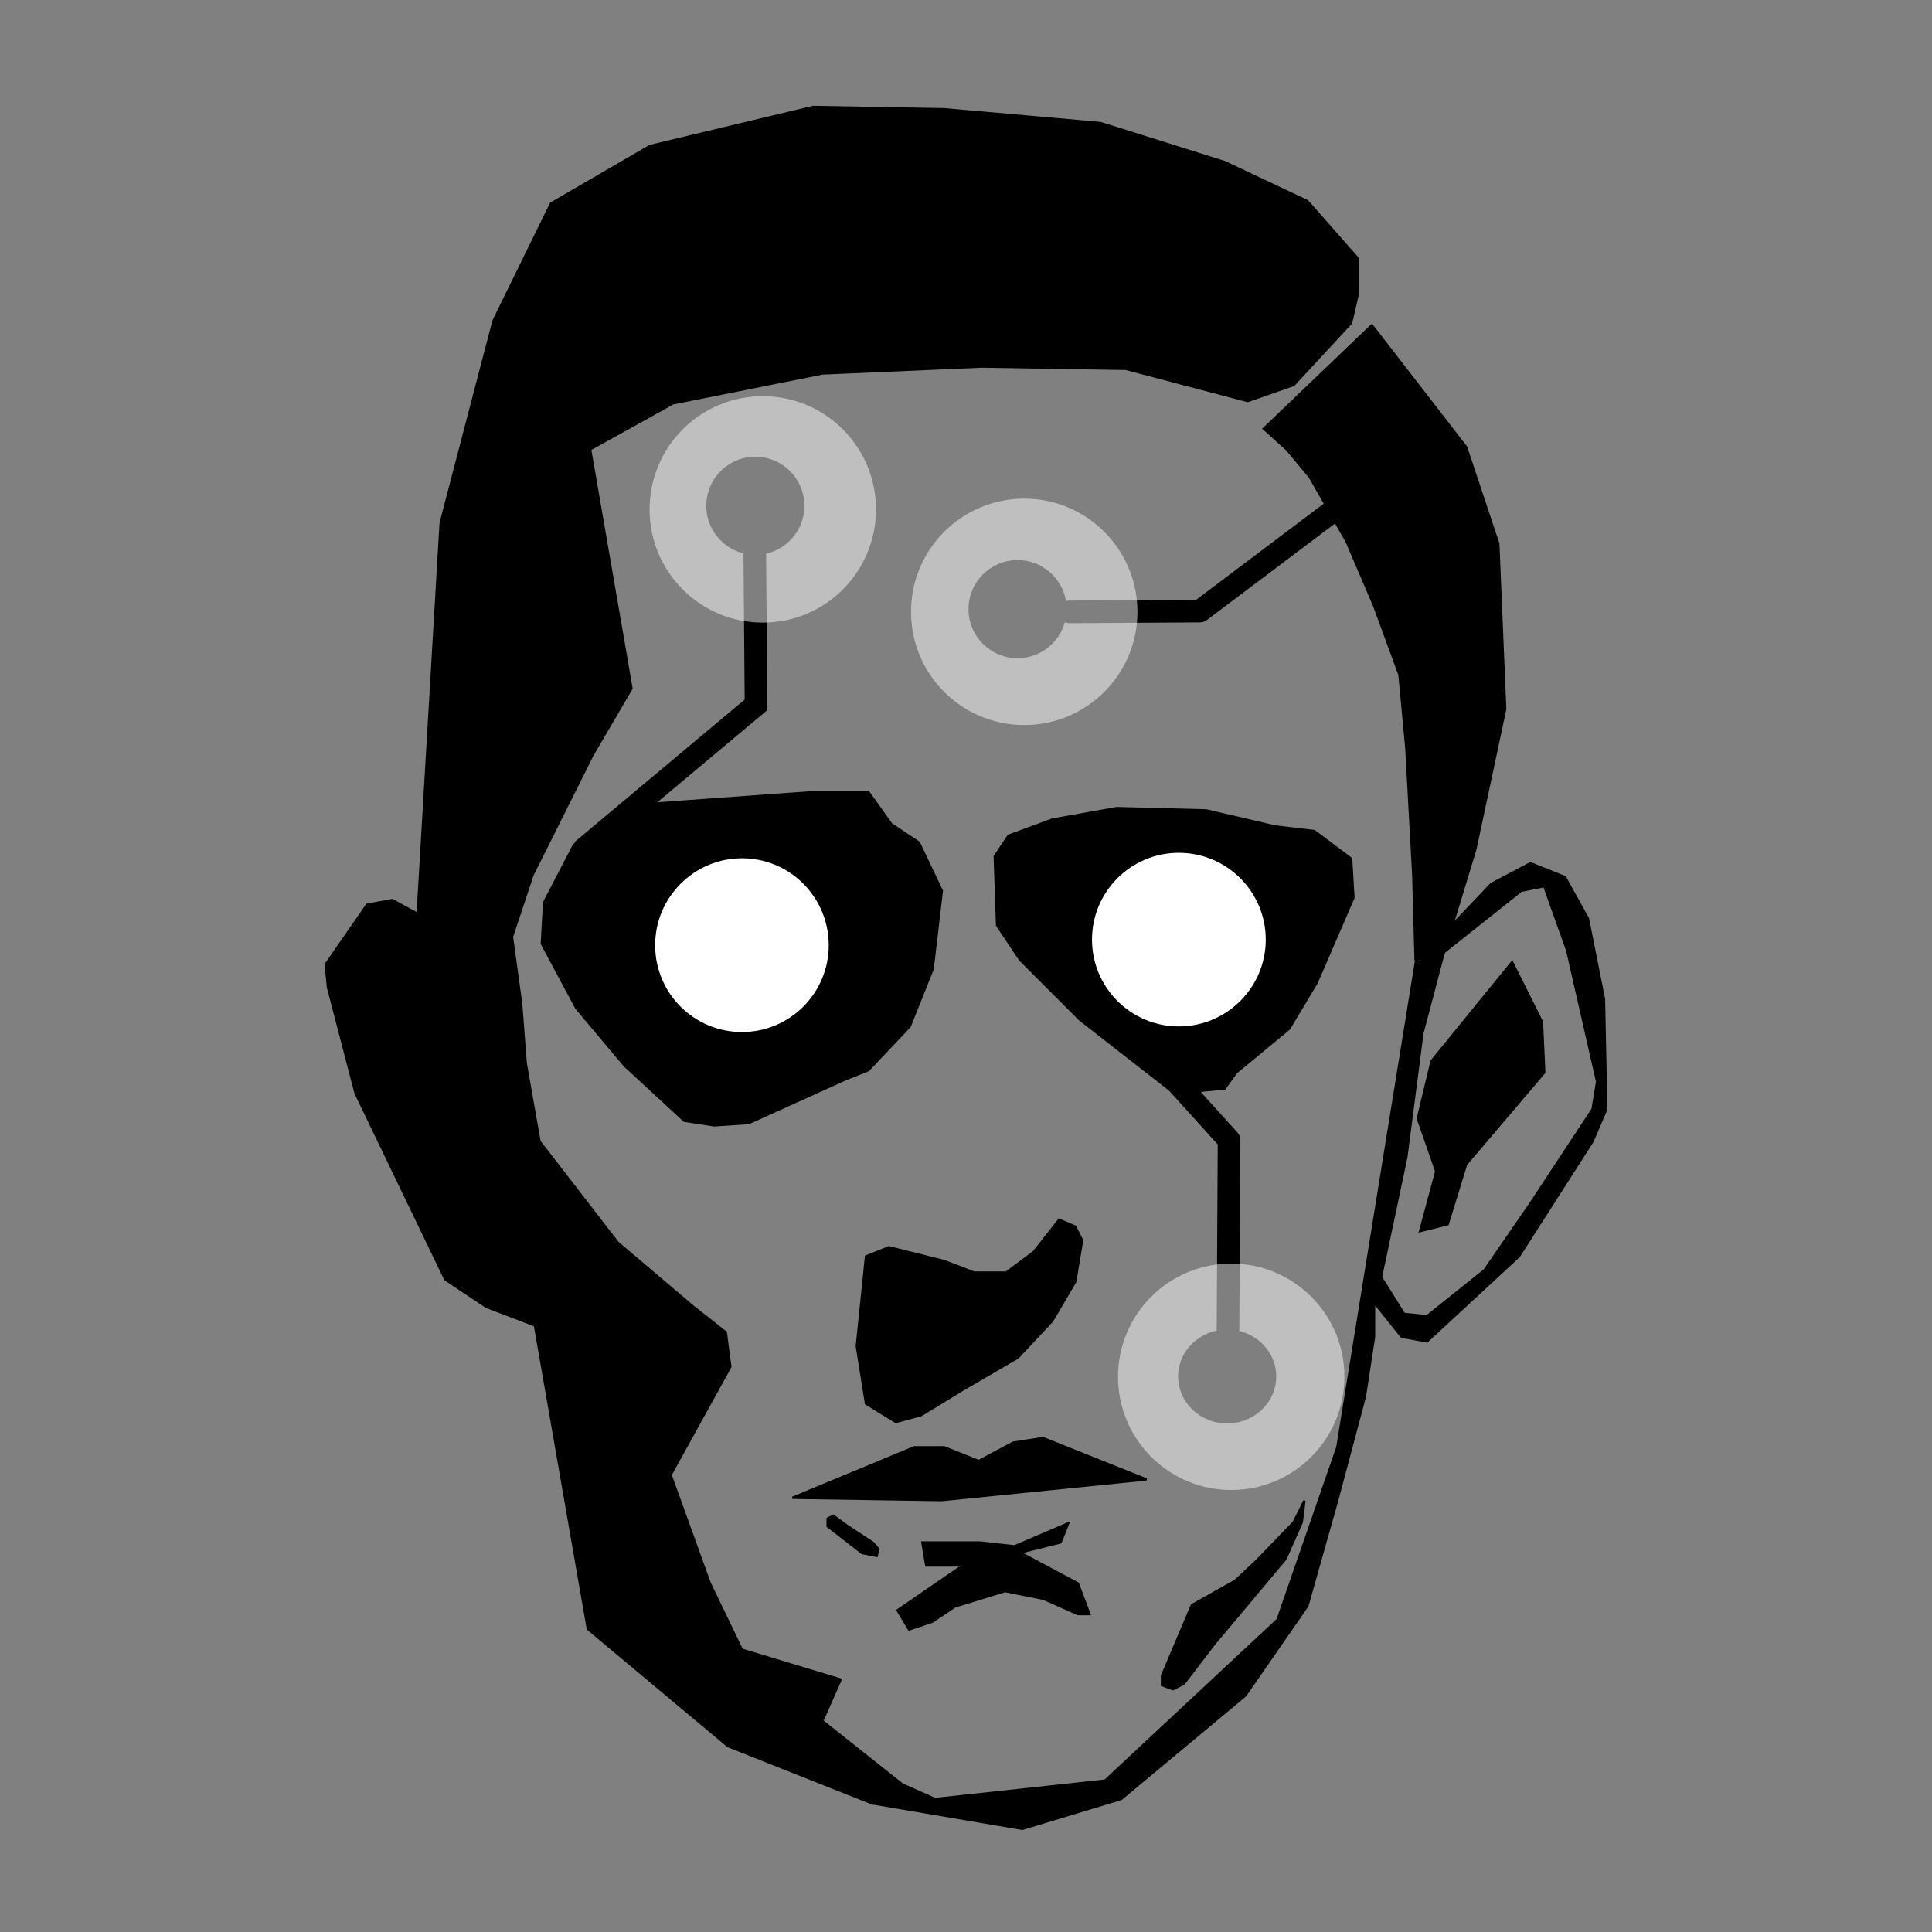 <?xml version="1.0" encoding="UTF-8" standalone="no"?>
<svg
   xmlns:dc="http://purl.org/dc/elements/1.1/"
   xmlns:cc="http://creativecommons.org/ns#"
   xmlns:rdf="http://www.w3.org/1999/02/22-rdf-syntax-ns#"
   xmlns:svg="http://www.w3.org/2000/svg"
   xmlns="http://www.w3.org/2000/svg"
   xmlns:sodipodi="http://sodipodi.sourceforge.net/DTD/sodipodi-0.dtd"
   xmlns:inkscape="http://www.inkscape.org/namespaces/inkscape"
   width="256"
   height="256"
   viewBox="0 0 67.733 67.733"
   version="1.1"
   id="svg9764"
   inkscape:version="1.0.2 (e86c8708, 2021-01-15)"
   sodipodi:docname="lovecraft_basic_think_frame.svg">
  <rect x="0" y="0" width="67.733" height="67.733" fill="#808080" stroke="none"/>
  <defs
     id="defs9758">
    <inkscape:path-effect
       effect="powerclip"
       id="path-effect15335"
       is_visible="true"
       lpeversion="1"
       inverse="true"
       flatten="false"
       hide_clip="false"
       message="Use fill-rule evenodd on &lt;b&gt;fill and stroke&lt;/b&gt; dialog if no flatten result after convert clip to paths." />
    <inkscape:path-effect
       effect="powerclip"
       id="path-effect15327"
       is_visible="true"
       lpeversion="1"
       inverse="true"
       flatten="false"
       hide_clip="false"
       message="Use fill-rule evenodd on &lt;b&gt;fill and stroke&lt;/b&gt; dialog if no flatten result after convert clip to paths." />
    <clipPath
       clipPathUnits="userSpaceOnUse"
       id="clipPath2999">
      <path
         style="fill:none;stroke:#000000;stroke-width:0.265px;stroke-linecap:butt;stroke-linejoin:miter;stroke-opacity:1"
         d="M 6.869,384.987 H 63.02 l 53.943,-6.309 4.101,79.179 -102.523,-1.577 z"
         id="path3001" />
    </clipPath>
    <clipPath
       clipPathUnits="userSpaceOnUse"
       id="clipPath3005">
      <path
         style="fill:none;stroke:#000000;stroke-width:0.265px;stroke-linecap:butt;stroke-linejoin:miter;stroke-opacity:1"
         d="m -12.43,384.115 74.279,0.446 88.665,-7.371 -6.625,-176.339 -174.131,7.255 z"
         id="path3007" />
    </clipPath>
    <clipPath
       clipPathUnits="userSpaceOnUse"
       id="clipPath15323">
      <circle
         style="display:none;fill:#ffffff;fill-opacity:1;stroke-width:0.078;stroke-linecap:round;stroke-linejoin:round;stroke-miterlimit:4;stroke-dasharray:none"
         id="circle15325"
         cx="26.019"
         cy="33.103"
         r="3.016"
         d="m 29.035,33.103 a 3.016,3.016 0 0 1 -3.016,3.016 3.016,3.016 0 0 1 -3.016,-3.016 3.016,3.016 0 0 1 3.016,-3.016 3.016,3.016 0 0 1 3.016,3.016 z" />
      <path
         id="lpe_path-effect15327"
         style="fill:#ffffff;fill-opacity:1;stroke-width:0.078;stroke-linecap:round;stroke-linejoin:round;stroke-miterlimit:4;stroke-dasharray:none"
         class="powerclip"
         d="M 13.955,22.725 H 38.062 V 44.493 H 13.955 Z m 15.08,10.378 a 3.016,3.016 0 0 0 -3.016,-3.016 3.016,3.016 0 0 0 -3.016,3.016 3.016,3.016 0 0 0 3.016,3.016 3.016,3.016 0 0 0 3.016,-3.016 z" />
    </clipPath>
    <clipPath
       clipPathUnits="userSpaceOnUse"
       id="clipPath15331">
      <circle
         style="display:none;fill:#ffffff;fill-opacity:1;stroke-width:0.078;stroke-linecap:round;stroke-linejoin:round;stroke-miterlimit:4;stroke-dasharray:none"
         id="circle15333"
         cx="41.365"
         cy="32.941"
         r="3.016"
         d="m 44.381,32.941 a 3.016,3.016 0 0 1 -3.016,3.016 3.016,3.016 0 0 1 -3.016,-3.016 3.016,3.016 0 0 1 3.016,-3.016 3.016,3.016 0 0 1 3.016,3.016 z" />
      <path
         id="lpe_path-effect15335"
         style="fill:#ffffff;fill-opacity:1;stroke-width:0.078;stroke-linecap:round;stroke-linejoin:round;stroke-miterlimit:4;stroke-dasharray:none"
         class="powerclip"
         d="m 29.834,23.289 h 22.655 v 20.076 H 29.834 Z m 14.546,9.652 a 3.016,3.016 0 0 0 -3.016,-3.016 3.016,3.016 0 0 0 -3.016,3.016 3.016,3.016 0 0 0 3.016,3.016 3.016,3.016 0 0 0 3.016,-3.016 z" />
    </clipPath>
  </defs>
  <sodipodi:namedview
     id="base"
     pagecolor="#ffffff"
     bordercolor="#666666"
     borderopacity="1.0"
     inkscape:pageopacity="0.0"
     inkscape:pageshadow="2"
     inkscape:zoom="1.4"
     inkscape:cx="149.4159"
     inkscape:cy="140.23024"
     inkscape:document-units="mm"
     inkscape:current-layer="layer1"
     inkscape:document-rotation="0"
     showgrid="false"
     units="px"
     inkscape:window-width="1252"
     inkscape:window-height="943"
     inkscape:window-x="288"
     inkscape:window-y="202"
     inkscape:window-maximized="0"
     inkscape:snap-global="false" />
  <g
     inkscape:label="Layer 1"
     inkscape:groupmode="layer"
     id="layer1">
    <path
       style="fill:#000000;fill-opacity:1;stroke:#000000;stroke-width:0.08px;stroke-linecap:butt;stroke-linejoin:miter;stroke-opacity:1"
       d="m 18.995,33.085 0.081,-1.451 1.048,-2.015 1.773,-1.37 6.69,-0.484 h 1.854 l 0.806,1.128 0.967,0.645 0.806,1.693 -0.322,2.741 -0.806,2.015 -1.451,1.532 -0.806,0.322 -3.385,1.532 -1.209,0.081 -1.048,-0.161 -2.096,-1.935 -1.693,-2.015 z"
       id="path1537"
       clip-path="url(#clipPath15323)"
       inkscape:path-effect="#path-effect15327"
       inkscape:original-d="m 18.995275,33.084993 0.08061,-1.450927 1.047887,-2.015165 1.773347,-1.370316 6.690357,-0.483638 h 1.853954 l 0.806067,1.128492 0.96728,0.644852 0.806067,1.692747 -0.322426,2.740621 -0.806068,2.015174 -1.45092,1.531521 -0.806067,0.322434 -3.385482,1.531527 -1.2091,0.0806 -1.047887,-0.161214 -2.095775,-1.934564 -1.692741,-2.015166 z" />
    <path
       style="fill:#000000;fill-opacity:1;stroke:#000000;stroke-width:0.08px;stroke-linecap:butt;stroke-linejoin:miter;stroke-opacity:1"
       d="m 34.955,32.44 -0.081,-2.418 0.484,-0.725 1.532,-0.564 2.257,-0.403 3.144,0.081 2.418,0.564 1.37,0.161 1.29,0.967 0.081,1.37 -1.29,2.982 -0.967,1.612 -1.854,1.532 -0.403,0.564 -1.773,0.161 -3.305,-2.579 -2.096,-2.096 z"
       id="path1539"
       clip-path="url(#clipPath15331)"
       inkscape:path-effect="#path-effect15335"
       inkscape:original-d="m 34.955403,32.440135 -0.08061,-2.418197 0.48364,-0.725461 1.531527,-0.564251 2.256988,-0.403035 3.143662,0.08061 2.4182,0.564248 1.370316,0.161214 1.289707,0.967279 0.08061,1.370314 -1.28971,2.982444 -0.967279,1.612137 -1.853954,1.53153 -0.403034,0.564248 -1.773347,0.161214 -3.304875,-2.579416 -2.095774,-2.095779 z" />
    <path
       style="fill:#000000;fill-opacity:1;stroke:#000000;stroke-width:0.08px;stroke-linecap:butt;stroke-linejoin:miter;stroke-opacity:1"
       d="m 30.361,44.048 0.806,-0.322 1.935,0.484 1.048,0.403 h 1.128 l 0.967,-0.725 0.887,-1.128 0.564,0.242 0.242,0.484 -0.242,1.451 -0.806,1.37 -1.209,1.29 -1.935,1.128 -1.451,0.887 -0.887,0.242 -1.048,-0.645 -0.322,-2.015 z"
       id="path1541" />
    <path
       style="fill:#000000;fill-opacity:1;stroke:#000000;stroke-width:0.08px;stroke-linecap:butt;stroke-linejoin:miter;stroke-opacity:1"
       d="m 27.781,52.511 4.272,-1.773 h 1.048 l 1.209,0.484 1.209,-0.645 1.048,-0.161 3.627,1.451 -7.174,0.725 z"
       id="path1543" />
    <path
       style="fill:#000000;fill-opacity:1;stroke:#000000;stroke-width:0.08px;stroke-linecap:butt;stroke-linejoin:miter;stroke-opacity:1"
       d="m 47.611,10.273 -0.242,1.048 -2.015,2.176 -1.612,0.564 -4.272,-1.128 -5.078,-0.081 -5.562,0.242 -5.239,1.048 -2.902,1.612 1.451,8.383 -1.37,2.338 -2.096,4.192 -0.725,2.176 0.322,2.338 0.161,2.096 0.484,2.741 2.741,3.547 2.66,2.257 1.128,0.887 0.161,1.209 -2.096,3.789 1.37,3.789 1.128,2.338 3.466,1.048 -0.645,1.451 2.741,2.176 -0.967,0.725 -5.078,-2.015 -4.917,-4.111 -1.854,-10.64 -1.693,-0.645 -1.451,-0.967 -3.144,-6.529 -0.967,-3.708 -0.081,-0.806 1.451,-2.096 0.887,-0.161 0.887,0.484 0.806,-13.703 1.854,-7.093 2.015,-4.111 3.466,-2.015 5.723,-1.37 4.595,0.081 5.481,0.484 4.353,1.37 2.902,1.37 1.773,2.015 z"
       id="path1545" />
    <path
       style="fill:#000000;fill-opacity:1;stroke:#000000;stroke-width:0.08px;stroke-linecap:butt;stroke-linejoin:miter;stroke-opacity:1"
       d="m 44.306,15.029 3.789,-3.627 3.305,4.272 1.128,3.385 0.242,5.804 -1.048,4.917 -1.128,3.708 -0.967,0.161 -0.081,-2.982 -0.242,-4.433 -0.242,-2.579 -0.887,-2.418 -0.967,-2.257 -1.29,-2.257 -0.806,-0.967 z"
       id="path1547" />
    <path
       style="fill:#000000;fill-opacity:1;stroke:#000000;stroke-width:0.08px;stroke-linecap:butt;stroke-linejoin:miter;stroke-opacity:1"
       d="m 49.636,33.739 -2.751,16.999 -2.096,6.045 -6.046,5.642 -5.965,0.645 -1.176,-0.525 -0.916,0.695 5.155,0.877 3.466,-1.048 4.353,-3.627 2.176,-3.144 1.048,-3.708 0.967,-3.627 0.322,-2.096 v -1.209 l 0.967,1.209 0.887,0.161 3.224,-2.982 2.579,-4.03 0.484,-1.128 -0.081,-3.869 -0.564,-2.821 -0.806,-1.451 -1.209,-0.484 -1.37,0.725 -1.612,1.693 -0.081,0.725 2.741,-2.176 0.806,-0.161 0.806,2.257 1.048,4.595 -0.161,0.967 -2.176,3.305 -1.612,2.338 -2.015,1.612 -0.806,-0.081 -0.806,-1.29 0.887,-4.192 0.564,-4.353 0.732,-2.766 z"
       id="path1549"
       sodipodi:nodetypes="ccccccccccccccccccccccccccccccccccccccccc" />
    <path
       style="fill:#000000;fill-opacity:1;stroke:#000000;stroke-width:0.08px;stroke-linecap:butt;stroke-linejoin:miter;stroke-opacity:1"
       d="m 53.011,33.73 -2.821,3.466 -0.484,2.015 0.645,1.854 -0.564,2.096 0.967,-0.242 0.645,-2.096 2.741,-3.224 -0.081,-1.773 z"
       id="path1551" />
    <ellipse
       style="fill:#000000;fill-opacity:1;stroke:none;stroke-width:0.398;stroke-linecap:round;stroke-linejoin:round;stroke-miterlimit:4;stroke-dasharray:none"
       id="path1561"
       cx="43.023"
       cy="48.257"
       rx="1.72"
       ry="1.647" />
    <path
       style="fill:none;stroke:#000000;stroke-width:0.794;stroke-linecap:round;stroke-linejoin:round;stroke-miterlimit:4;stroke-dasharray:none;stroke-opacity:1"
       d="m 41.185,37.865 1.905,2.107 -0.038,6.641"
       id="path1563"
       sodipodi:nodetypes="ccc" />
    <path
       style="fill:none;stroke:#000000;stroke-width:0.794;stroke-linecap:round;stroke-linejoin:round;stroke-miterlimit:4;stroke-dasharray:none;stroke-opacity:1"
       d="m 47.158,17.589 -5.088,3.834 -4.576,0.028"
       id="path1567"
       sodipodi:nodetypes="ccc" />
    <ellipse
       style="fill:#000000;fill-opacity:1;stroke:none;stroke-width:6.865;stroke-linecap:round;stroke-linejoin:round;stroke-miterlimit:4;stroke-dasharray:none"
       id="path1561-9"
       cx="35.674"
       cy="21.355"
       rx="1.72"
       ry="1.72" />
    <path
       style="fill:#000000;fill-opacity:1;stroke:#000000;stroke-width:0.08px;stroke-linecap:butt;stroke-linejoin:miter;stroke-opacity:1"
       d="m 31.466,56.454 2.153,-1.48 2.153,-0.538 2.018,1.076 0.404,1.076 h -0.404 l -1.211,-0.538 -1.345,-0.269 -1.749,0.538 -0.807,0.538 -0.807,0.269 z"
       id="path2373" />
    <path
       style="fill:#000000;fill-opacity:1;stroke:#000000;stroke-width:0.08px;stroke-linecap:butt;stroke-linejoin:miter;stroke-opacity:1"
       d="m 37.45,53.404 -1.884,0.807 -1.211,-0.135 h -2.018 l 0.135,0.807 h 1.615 l 1.48,-0.404 1.615,-0.404 z"
       id="path2375" />
    <path
       style="fill:#000000;fill-opacity:1;stroke:#000000;stroke-width:0.08px;stroke-linecap:butt;stroke-linejoin:miter;stroke-opacity:1"
       d="m 29.015,53.508 v -0.269 l 0.202,-0.101 0.505,0.37 0.875,0.572 0.202,0.235 -0.067,0.235 -0.505,-0.101 z"
       id="path2377" />
    <path
       style="fill:#000000;fill-opacity:1;stroke:#000000;stroke-width:0.08;stroke-linecap:butt;stroke-linejoin:miter;stroke-miterlimit:4;stroke-dasharray:none;stroke-opacity:1"
       d="m 45.732,52.61 -0.381,0.761 -1.284,1.332 -0.761,0.714 -1.522,0.856 -1.047,2.474 v 0.333 l 0.381,0.143 0.381,-0.19 1.094,-1.427 0.999,-1.189 1.475,-1.76 0.571,-1.284 z"
       id="path9727" />
    <ellipse
       style="fill:#000000;fill-opacity:1;stroke:none;stroke-width:6.865;stroke-linecap:round;stroke-linejoin:round;stroke-miterlimit:4;stroke-dasharray:none"
       id="path1561-9-3"
       cx="26.481"
       cy="17.732"
       rx="1.72"
       ry="1.72" />
    <circle
       style="fill:#ffffff;fill-opacity:1;stroke-width:0.747;stroke-linecap:round;stroke-linejoin:round"
       id="path15419"
       cx="26.011"
       cy="33.138"
       r="3.043" />
    <path
       style="fill:none;stroke:#000000;stroke-width:0.794;stroke-linecap:butt;stroke-linejoin:miter;stroke-miterlimit:4;stroke-dasharray:none;stroke-opacity:1"
       d="M 20.411,29.813 26.506,24.71 26.458,18.952"
       id="path14651"
       sodipodi:nodetypes="ccc" />
    <circle
       style="fill:#ffffff;fill-opacity:1;stroke-width:0.747;stroke-linecap:round;stroke-linejoin:round"
       id="path15419-9"
       cx="41.327"
       cy="32.941"
       r="3.043" />
    <circle
       style="fill:#ffffff;fill-opacity:0.498;stroke-width:0.975;stroke-linecap:round;stroke-linejoin:round"
       id="path15419-8"
       cx="43.165"
       cy="48.268"
       r="3.969" />
    <circle
       style="fill:#ffffff;fill-opacity:0.498;stroke-width:0.975;stroke-linecap:round;stroke-linejoin:round"
       id="path15419-8-5"
       cx="35.908"
       cy="21.45"
       r="3.969" />
    <circle
       style="fill:#ffffff;fill-opacity:0.498;stroke-width:0.975;stroke-linecap:round;stroke-linejoin:round"
       id="path15419-8-0"
       cx="26.742"
       cy="17.859"
       r="3.969" />
  </g>
</svg>
